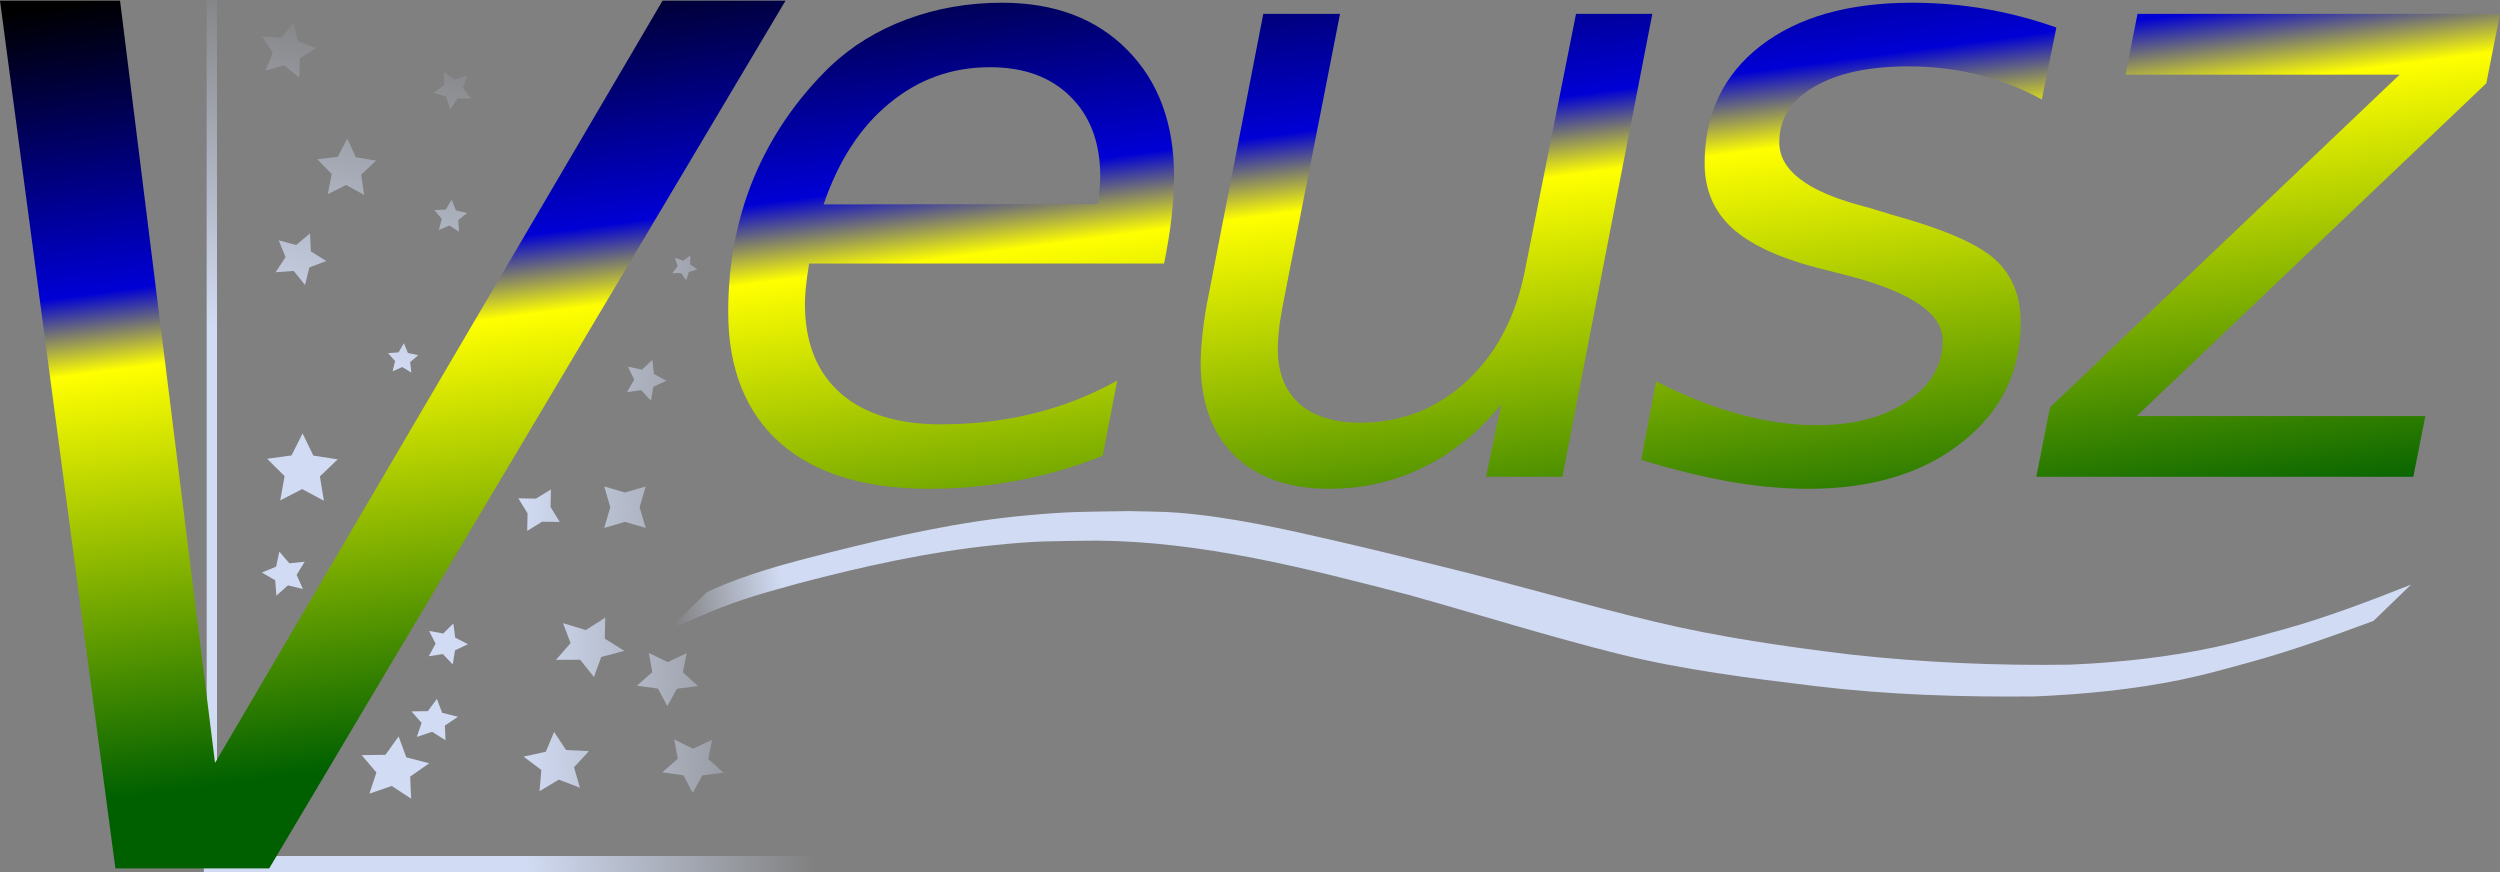 <?xml version="1.0" encoding="UTF-8" standalone="no"?>
<!-- Created with Inkscape (http://www.inkscape.org/) -->
<svg
   xmlns:dc="http://purl.org/dc/elements/1.1/"
   xmlns:cc="http://creativecommons.org/ns#"
   xmlns:rdf="http://www.w3.org/1999/02/22-rdf-syntax-ns#"
   xmlns:svg="http://www.w3.org/2000/svg"
   xmlns="http://www.w3.org/2000/svg"
   xmlns:xlink="http://www.w3.org/1999/xlink"
   xmlns:sodipodi="http://sodipodi.sourceforge.net/DTD/sodipodi-0.dtd"
   xmlns:inkscape="http://www.inkscape.org/namespaces/inkscape"
   width="418.957"
   height="146.143"
   id="svg2"
   sodipodi:version="0.32"
   inkscape:version="0.46"
   sodipodi:docname="logo.svg"
   inkscape:output_extension="org.inkscape.output.svg.inkscape"
   version="1.0"
   inkscape:export-filename="/home/jss/logo.png"
   inkscape:export-xdpi="53.700001"
   inkscape:export-ydpi="53.700001">
  <rect width="100%" height="100%" fill="#808080" stroke="none"/>
  <defs
     id="defs4">
    <linearGradient
       inkscape:collect="always"
       id="linearGradient3862">
      <stop
         style="stop-color:#d1dbf3;stop-opacity:1;"
         offset="0"
         id="stop3864" />
      <stop
         style="stop-color:#d1dbf3;stop-opacity:0;"
         offset="1"
         id="stop3866" />
    </linearGradient>
    <linearGradient
       inkscape:collect="always"
       id="linearGradient3838">
      <stop
         style="stop-color:#d1dbf3;stop-opacity:1;"
         offset="0"
         id="stop3840" />
      <stop
         style="stop-color:#d1dbf3;stop-opacity:0;"
         offset="1"
         id="stop3842" />
    </linearGradient>
    <linearGradient
       id="linearGradient3638">
      <stop
         style="stop-color:#d1dbf3;stop-opacity:1;"
         offset="0"
         id="stop3640" />
      <stop
         style="stop-color:#d1dbf3;stop-opacity:0;"
         offset="1"
         id="stop3642" />
    </linearGradient>
    <linearGradient
       id="linearGradient3225">
      <stop
         style="stop-color:#006000;stop-opacity:1;"
         offset="0"
         id="stop3227" />
      <stop
         id="stop3233"
         offset="0.535"
         style="stop-color:#ffff00;stop-opacity:1;" />
      <stop
         style="stop-color:#0000d5;stop-opacity:1;"
         offset="0.634"
         id="stop3235" />
      <stop
         style="stop-color:#000000;stop-opacity:1;"
         offset="1"
         id="stop3229" />
    </linearGradient>
    <inkscape:perspective
       sodipodi:type="inkscape:persp3d"
       inkscape:vp_x="0 : 526.18109 : 1"
       inkscape:vp_y="6.1230318e-14 : 1000 : 0"
       inkscape:vp_z="744.09448 : 526.18109 : 1"
       inkscape:persp3d-origin="372.04724 : 350.78739 : 1"
       id="perspective10" />
    <linearGradient
       inkscape:collect="always"
       xlink:href="#linearGradient3225"
       id="linearGradient3231"
       x1="290.696"
       y1="261.988"
       x2="278.403"
       y2="112.301"
       gradientUnits="userSpaceOnUse" />
    <linearGradient
       inkscape:collect="always"
       xlink:href="#linearGradient3225"
       id="linearGradient3249"
       gradientUnits="userSpaceOnUse"
       x1="304.435"
       y1="318.391"
       x2="278.403"
       y2="112.301"
       gradientTransform="translate(-0.712,-2.936)" />
    <linearGradient
       inkscape:collect="always"
       xlink:href="#linearGradient3225"
       id="linearGradient3251"
       gradientUnits="userSpaceOnUse"
       x1="290.696"
       y1="261.988"
       x2="278.403"
       y2="112.301" />
    <linearGradient
       inkscape:collect="always"
       xlink:href="#linearGradient3225"
       id="linearGradient3255"
       gradientUnits="userSpaceOnUse"
       gradientTransform="translate(-0.712,-2.936)"
       x1="304.435"
       y1="318.391"
       x2="278.403"
       y2="112.301" />
    <linearGradient
       inkscape:collect="always"
       xlink:href="#linearGradient3225"
       id="linearGradient3259"
       gradientUnits="userSpaceOnUse"
       x1="296.114"
       y1="244.24"
       x2="278.403"
       y2="112.301" />
    <linearGradient
       inkscape:collect="always"
       xlink:href="#linearGradient3225"
       id="linearGradient3262"
       gradientUnits="userSpaceOnUse"
       gradientTransform="matrix(0.989,0,0,0.985,0.958,-2.892)"
       x1="298.583"
       y1="250.86"
       x2="280.666"
       y2="116.931" />
    <linearGradient
       inkscape:collect="always"
       xlink:href="#linearGradient3225"
       id="linearGradient3295"
       gradientUnits="userSpaceOnUse"
       x1="296.114"
       y1="244.24"
       x2="278.403"
       y2="112.301" />
    <linearGradient
       inkscape:collect="always"
       xlink:href="#linearGradient3225"
       id="linearGradient3297"
       gradientUnits="userSpaceOnUse"
       gradientTransform="matrix(0.989,0,0,0.985,0.958,-2.892)"
       x1="298.583"
       y1="250.86"
       x2="280.666"
       y2="116.931" />
    <linearGradient
       inkscape:collect="always"
       xlink:href="#linearGradient3225"
       id="linearGradient3300"
       gradientUnits="userSpaceOnUse"
       gradientTransform="matrix(0.989,0,0,0.985,0.958,-2.892)"
       x1="298.583"
       y1="250.86"
       x2="280.666"
       y2="116.931" />
    <linearGradient
       inkscape:collect="always"
       xlink:href="#linearGradient3225"
       id="linearGradient3303"
       gradientUnits="userSpaceOnUse"
       x1="296.114"
       y1="244.24"
       x2="278.403"
       y2="112.301" />
    <linearGradient
       inkscape:collect="always"
       xlink:href="#linearGradient3638"
       id="linearGradient3646"
       x1="178.059"
       y1="275.335"
       x2="227.153"
       y2="274.757"
       gradientUnits="userSpaceOnUse" />
    <linearGradient
       inkscape:collect="always"
       xlink:href="#linearGradient3638"
       id="linearGradient3648"
       x1="178.059"
       y1="275.335"
       x2="227.153"
       y2="274.757"
       gradientUnits="userSpaceOnUse" />
    <linearGradient
       inkscape:collect="always"
       xlink:href="#linearGradient3638"
       id="linearGradient3662"
       x1="178.059"
       y1="275.335"
       x2="227.153"
       y2="274.757"
       gradientUnits="userSpaceOnUse" />
    <linearGradient
       inkscape:collect="always"
       xlink:href="#linearGradient3638"
       id="linearGradient3664"
       x1="178.059"
       y1="275.335"
       x2="227.153"
       y2="274.757"
       gradientUnits="userSpaceOnUse" />
    <linearGradient
       inkscape:collect="always"
       xlink:href="#linearGradient3638"
       id="linearGradient3666"
       x1="141.671"
       y1="208.233"
       x2="193.771"
       y2="207.529"
       gradientUnits="userSpaceOnUse" />
    <linearGradient
       inkscape:collect="always"
       xlink:href="#linearGradient3638"
       id="linearGradient3668"
       x1="110.616"
       y1="164.461"
       x2="173.173"
       y2="163.657"
       gradientUnits="userSpaceOnUse" />
    <linearGradient
       inkscape:collect="always"
       xlink:href="#linearGradient3638"
       id="linearGradient3670"
       x1="100.403"
       y1="230.379"
       x2="149.497"
       y2="229.802"
       gradientUnits="userSpaceOnUse" />
    <linearGradient
       inkscape:collect="always"
       xlink:href="#linearGradient3638"
       id="linearGradient3676"
       x1="161.583"
       y1="186.59"
       x2="235.796"
       y2="185.653"
       gradientUnits="userSpaceOnUse" />
    <linearGradient
       inkscape:collect="always"
       xlink:href="#linearGradient3638"
       id="linearGradient3678"
       x1="115.436"
       y1="164.24"
       x2="180.746"
       y2="163.41"
       gradientUnits="userSpaceOnUse" />
    <linearGradient
       inkscape:collect="always"
       xlink:href="#linearGradient3838"
       id="linearGradient3844"
       x1="166.305"
       y1="276.257"
       x2="204.624"
       y2="275.83"
       gradientUnits="userSpaceOnUse"
       gradientTransform="matrix(1.281,0,0,1.354,-35.009,-98.593)" />
    <linearGradient
       inkscape:collect="always"
       xlink:href="#linearGradient3862"
       id="linearGradient3868"
       x1="226.356"
       y1="264.088"
       x2="207.493"
       y2="267.066"
       gradientUnits="userSpaceOnUse" />
    <linearGradient
       inkscape:collect="always"
       xlink:href="#linearGradient3638"
       id="linearGradient3872"
       gradientUnits="userSpaceOnUse"
       x1="161.613"
       y1="215.668"
       x2="269.238"
       y2="214.256" />
    <linearGradient
       inkscape:collect="always"
       xlink:href="#linearGradient3638"
       id="linearGradient3876"
       gradientUnits="userSpaceOnUse"
       x1="116.045"
       y1="184.69"
       x2="178.601"
       y2="183.885" />
    <linearGradient
       inkscape:collect="always"
       xlink:href="#linearGradient3638"
       id="linearGradient3880"
       gradientUnits="userSpaceOnUse"
       x1="146.941"
       y1="195.383"
       x2="160.445"
       y2="139.447" />
    <linearGradient
       inkscape:collect="always"
       xlink:href="#linearGradient3638"
       id="linearGradient3882"
       gradientUnits="userSpaceOnUse"
       x1="140.432"
       y1="171.52"
       x2="153.937"
       y2="115.584" />
    <linearGradient
       inkscape:collect="always"
       xlink:href="#linearGradient3638"
       id="linearGradient3884"
       gradientUnits="userSpaceOnUse"
       x1="110.784"
       y1="144.041"
       x2="124.289"
       y2="88.105" />
    <linearGradient
       inkscape:collect="always"
       xlink:href="#linearGradient3638"
       id="linearGradient3886"
       gradientUnits="userSpaceOnUse"
       x1="146.941"
       y1="195.383"
       x2="160.445"
       y2="139.447" />
    <linearGradient
       inkscape:collect="always"
       xlink:href="#linearGradient3638"
       id="linearGradient3888"
       gradientUnits="userSpaceOnUse"
       x1="146.941"
       y1="195.383"
       x2="160.445"
       y2="139.447" />
    <linearGradient
       inkscape:collect="always"
       xlink:href="#linearGradient3638"
       id="linearGradient3890"
       gradientUnits="userSpaceOnUse"
       x1="146.941"
       y1="195.383"
       x2="160.445"
       y2="139.447" />
    <linearGradient
       inkscape:collect="always"
       xlink:href="#linearGradient3638"
       id="linearGradient3892"
       gradientUnits="userSpaceOnUse"
       x1="146.941"
       y1="195.383"
       x2="160.445"
       y2="139.447" />
    <linearGradient
       inkscape:collect="always"
       xlink:href="#linearGradient3638"
       id="linearGradient3894"
       gradientUnits="userSpaceOnUse"
       x1="146.941"
       y1="195.383"
       x2="160.445"
       y2="139.447" />
    <linearGradient
       inkscape:collect="always"
       xlink:href="#linearGradient3638"
       id="linearGradient3896"
       gradientUnits="userSpaceOnUse"
       x1="146.941"
       y1="195.383"
       x2="160.445"
       y2="139.447" />
    <linearGradient
       inkscape:collect="always"
       xlink:href="#linearGradient3638"
       id="linearGradient3898"
       gradientUnits="userSpaceOnUse"
       x1="146.941"
       y1="195.383"
       x2="160.445"
       y2="139.447" />
  </defs>
  <sodipodi:namedview
     id="base"
     pagecolor="#ffffff"
     bordercolor="#666666"
     borderopacity="1.0"
     gridtolerance="10000"
     guidetolerance="10"
     objecttolerance="10"
     inkscape:pageopacity="0.0"
     inkscape:pageshadow="2"
     inkscape:zoom="1.4244857"
     inkscape:cx="209.47845"
     inkscape:cy="72.305528"
     inkscape:document-units="px"
     inkscape:current-layer="layer1"
     showgrid="false"
     inkscape:window-width="1280"
     inkscape:window-height="708"
     inkscape:window-x="-5"
     inkscape:window-y="-3"
     inkscape:snap-global="false"
     borderlayer="false" />
  <g
     inkscape:label="Layer 1"
     inkscape:groupmode="layer"
     id="layer1"
     transform="translate(-90.349,-135.409)">
    <rect
       style="fill:url(#linearGradient3844);fill-opacity:1;stroke:none;stroke-width:3.053;stroke-linecap:butt;stroke-linejoin:miter;stroke-miterlimit:4;stroke-dasharray:none;stroke-opacity:1"
       id="rect3836"
       width="108.752"
       height="2.688"
       x="124.505"
       y="278.864" />
    <path
       style="fill:url(#linearGradient3880);fill-opacity:1;stroke:none;stroke-width:3.053;stroke-linecap:butt;stroke-linejoin:miter;stroke-miterlimit:4;stroke-dasharray:none;stroke-opacity:1"
       d="M 124.983,135.409 L 124.983,281.107 L 125.01,281.107 L 125.01,281.143 L 130.907,279.654 L 129.418,276.355 L 126.716,278.837 L 126.716,135.409 L 124.983,135.409 z"
       id="rect3437"
       sodipodi:nodetypes="ccccccccc" />
    <path
       id="path2393"
       d="M 208.808,234.632 C 215.562,231.509 222.603,229.7 229.645,227.931 C 240.393,225.223 251.194,222.815 262.14,221.803 C 269.916,221.084 271.818,221.194 279.555,221.06 C 282.27,221.149 284.989,221.113 287.7,221.327 C 296.623,222.034 305.462,224.043 314.24,226.06 C 321.08,227.631 325.218,228.678 331.987,230.345 C 343.939,233.244 355.791,236.763 367.748,239.618 C 378.588,242.208 389.565,243.769 400.542,245.107 C 412.717,246.443 424.94,246.974 437.159,246.796 C 445.381,246.452 453.609,245.565 461.722,243.822 C 465.473,243.017 469.265,241.918 472.981,240.897 C 480.234,238.894 487.33,236.167 494.407,233.377 L 488.1,239.465 C 481.155,242.035 474.19,244.531 467.11,246.468 C 463.154,247.538 459.842,248.499 455.844,249.319 C 447.733,250.982 439.511,251.771 431.303,252.12 C 419.056,252.24 406.792,251.857 394.595,250.394 C 383.548,249.049 372.481,247.686 361.582,244.99 C 349.824,242.054 338.196,238.385 326.496,235.122 C 309.238,230.632 291.821,226.144 274.119,226.007 C 266.484,226.124 264.447,225.989 256.761,226.788 C 245.768,227.931 234.884,230.348 224.101,233.189 C 221.596,233.906 219.078,234.556 216.586,235.34 C 211.638,236.898 206.786,238.914 202.048,241.271 L 208.808,234.632 z"
       style="fill:url(#linearGradient3868);fill-opacity:1" />
    <g
       id="g3305">
      <path
         id="text2383"
         d="M 221.989,135.523 L 135.466,280.934 L 109.685,280.934 L 90.349,135.523 L 110.466,135.523 L 126.384,263.258 L 201.384,135.523 L 221.989,135.523"
         style="font-size:40px;font-style:normal;font-weight:normal;line-height:125%;fill:url(#linearGradient3303);fill-opacity:1;stroke:none;stroke-width:1px;stroke-linecap:butt;stroke-linejoin:miter;stroke-opacity:1;font-family:Bitstream Vera Sans" />
      <path
         sodipodi:nodetypes="ccscscccccsscsscccscscccscscccccccscsscccccccscsscccsscsccccscssccsscsccccscsccccccccccccc"
         id="text2387"
         d="M 274.313,169.599 C 274.452,168.86 274.545,168.098 274.591,167.313 C 274.684,166.528 274.73,165.743 274.73,164.958 C 274.73,159.324 273.062,154.868 269.726,151.589 C 266.436,148.311 261.941,146.671 256.241,146.671 C 249.893,146.671 244.287,148.68 239.421,152.698 C 234.556,156.669 230.872,162.326 228.37,169.668 L 274.313,169.599 M 285.434,179.573 L 225.937,179.573 C 225.659,181.328 225.474,182.714 225.381,183.73 C 225.288,184.745 225.242,185.623 225.242,186.362 C 225.242,192.78 227.211,197.745 231.15,201.254 C 235.135,204.764 240.742,206.519 247.97,206.519 C 253.531,206.519 258.79,205.895 263.748,204.648 C 268.706,203.402 273.317,201.577 277.58,199.176 L 275.147,211.783 C 270.56,213.63 265.81,215.015 260.898,215.939 C 256.033,216.863 251.075,217.324 246.024,217.324 C 235.228,217.324 226.91,214.761 221.072,209.636 C 215.28,204.464 212.384,197.144 212.384,187.678 C 212.384,179.597 213.82,172.093 216.693,165.166 C 219.612,158.193 223.875,151.982 229.482,146.533 C 233.096,143.116 237.382,140.483 242.34,138.636 C 247.345,136.789 252.65,135.866 258.257,135.866 C 267.061,135.866 274.058,138.498 279.248,143.762 C 284.484,149.026 287.102,156.092 287.102,164.958 C 287.102,167.082 286.963,169.368 286.685,171.815 C 286.407,174.217 285.99,176.803 285.434,179.573 M 292.949,184.561 L 302.054,137.736 L 314.913,137.736 L 305.808,184.076 C 305.344,186.339 304.997,188.278 304.765,189.894 C 304.58,191.511 304.487,192.85 304.487,193.912 C 304.487,197.837 305.692,200.885 308.101,203.055 C 310.511,205.179 313.917,206.241 318.319,206.241 C 325.176,206.241 331.108,203.933 336.112,199.315 C 341.116,194.697 344.383,188.486 345.912,180.682 L 354.461,137.736 L 367.25,137.736 L 352.168,215.316 L 339.379,215.316 L 341.95,203.124 C 338.336,207.65 334.027,211.159 329.022,213.653 C 324.064,216.101 318.782,217.324 313.175,217.324 C 306.364,217.324 301.058,215.477 297.258,211.783 C 293.459,208.042 291.559,202.847 291.559,196.198 C 291.559,194.812 291.675,193.081 291.907,191.003 C 292.138,188.925 292.486,186.777 292.949,184.561 M 434.957,140.022 L 432.525,152.074 C 429.142,150.227 425.574,148.842 421.821,147.918 C 418.068,146.995 414.198,146.533 410.214,146.533 C 403.495,146.533 398.189,147.687 394.297,149.996 C 390.451,152.259 388.528,155.353 388.528,159.278 C 388.528,163.85 393.022,167.359 402.012,169.807 C 402.707,169.991 403.217,170.13 403.541,170.222 L 407.642,171.469 C 416.168,173.824 421.844,176.295 424.671,178.881 C 427.543,181.467 428.98,184.999 428.98,189.479 C 428.98,197.698 425.69,204.394 419.11,209.566 C 412.577,214.738 404.004,217.324 393.393,217.324 C 389.269,217.324 384.937,216.932 380.396,216.147 C 375.855,215.362 370.85,214.138 365.383,212.476 L 367.885,199.315 C 372.565,201.716 377.175,203.54 381.716,204.787 C 386.257,206.034 390.613,206.657 394.783,206.657 C 401.039,206.657 406.113,205.318 410.005,202.64 C 413.944,199.961 415.913,196.567 415.913,192.457 C 415.913,188.024 410.77,184.445 400.483,181.721 L 399.162,181.374 L 394.783,180.266 C 388.296,178.558 383.547,176.318 380.535,173.547 C 377.523,170.73 376.017,167.151 376.017,162.811 C 376.017,154.545 379.121,147.987 385.331,143.139 C 391.586,138.29 400.066,135.866 410.77,135.866 C 414.986,135.866 419.087,136.212 423.072,136.905 C 427.103,137.597 431.065,138.636 434.957,140.022 M 448.558,137.736 L 509.306,137.736 L 507.012,149.373 L 448.419,205.133 L 496.795,205.133 L 494.779,215.316 L 431.599,215.316 L 433.892,203.679 L 492.485,147.918 L 446.542,147.918 L 448.558,137.736"
         style="font-size:144px;font-style:oblique;font-variant:normal;font-weight:normal;font-stretch:normal;text-align:start;line-height:125%;writing-mode:lr-tb;text-anchor:start;fill:url(#linearGradient3300);fill-opacity:1;stroke:none;stroke-width:1px;stroke-linecap:butt;stroke-linejoin:miter;stroke-opacity:1;font-family:Bitstream Vera Sans;-inkscape-font-specification:Bitstream Vera Sans Oblique" />
    </g>
    <path
       sodipodi:type="star"
       style="fill:url(#linearGradient3678);fill-opacity:1;stroke:none;stroke-width:2.5;stroke-linecap:round;stroke-linejoin:round;stroke-miterlimit:4;stroke-dasharray:none;stroke-opacity:1"
       id="path3407"
       sodipodi:sides="5"
       sodipodi:cx="122.93106"
       sodipodi:cy="147.01106"
       sodipodi:r1="7.6869125"
       sodipodi:r2="3.843456"
       sodipodi:arg1="0.85196633"
       sodipodi:arg2="1.4802849"
       inkscape:flatsided="false"
       inkscape:rounded="0"
       inkscape:randomized="0"
       d="M 127.993,152.796 L 123.278,150.839 L 118.993,153.613 L 119.398,148.524 L 115.436,145.306 L 120.4,144.119 L 122.236,139.356 L 124.9,143.71 L 129.997,143.985 L 126.679,147.863 L 127.993,152.796 z"
       transform="matrix(0.752,0,0,0.696,91.286,161.076)" />
    <path
       sodipodi:type="star"
       style="fill:url(#linearGradient3676);fill-opacity:1;stroke:none;stroke-width:2.5;stroke-linecap:round;stroke-linejoin:round;stroke-miterlimit:4;stroke-dasharray:none;stroke-opacity:1"
       id="path3409"
       sodipodi:sides="5"
       sodipodi:cx="128.71605"
       sodipodi:cy="168.70479"
       sodipodi:r1="9.0607166"
       sodipodi:r2="4.5303583"
       sodipodi:arg1="1.0714496"
       sodipodi:arg2="1.6997681"
       inkscape:flatsided="false"
       inkscape:rounded="0"
       inkscape:randomized="0"
       d="M 133.055,176.659 L 128.133,173.198 L 122.492,175.289 L 124.263,169.539 L 120.53,164.82 L 126.547,164.728 L 129.881,159.719 L 131.828,165.413 L 137.622,167.036 L 132.809,170.647 L 133.055,176.659 z"
       transform="matrix(0.662,0,0,0.616,71.168,160.431)" />
    <path
       sodipodi:type="star"
       style="fill:url(#linearGradient3882);fill-opacity:1;stroke:none;stroke-width:2.5;stroke-linecap:round;stroke-linejoin:round;stroke-miterlimit:4;stroke-dasharray:none;stroke-opacity:1"
       id="path3411"
       sodipodi:sides="5"
       sodipodi:cx="134.50104"
       sodipodi:cy="190.39851"
       sodipodi:r1="6.2205467"
       sodipodi:r2="3.1102734"
       sodipodi:arg1="0.95054684"
       sodipodi:arg2="1.5788654"
       inkscape:flatsided="false"
       inkscape:rounded="0"
       inkscape:randomized="0"
       d="M 138.117,195.46 L 134.476,193.509 L 130.804,195.401 L 131.535,191.336 L 128.601,188.429 L 132.693,187.868 L 134.551,184.178 L 136.349,187.897 L 140.432,188.524 L 137.451,191.383 L 138.117,195.46 z"
       transform="translate(6.508,23.863)" />
    <path
       sodipodi:type="star"
       style="fill:url(#linearGradient3884);fill-opacity:1;stroke:none;stroke-width:2.5;stroke-linecap:round;stroke-linejoin:round;stroke-miterlimit:4;stroke-dasharray:none;stroke-opacity:1"
       id="path3413"
       sodipodi:sides="5"
       sodipodi:cx="101.96047"
       sodipodi:cy="180.27477"
       sodipodi:r1="3.8941412"
       sodipodi:r2="1.9470707"
       sodipodi:arg1="1.9513027"
       sodipodi:arg2="2.5796212"
       inkscape:flatsided="false"
       inkscape:rounded="0"
       inkscape:randomized="0"
       d="M 100.514,183.89 L 100.313,181.312 L 98.075,180.017 L 100.465,179.028 L 101.005,176.5 L 102.684,178.467 L 105.256,178.2 L 103.903,180.404 L 104.952,182.768 L 102.438,182.162 L 100.514,183.89 z"
       transform="translate(36.156,51.342)" />
    <path
       sodipodi:type="star"
       style="fill:url(#linearGradient3670);fill-opacity:1;stroke:none;stroke-width:2.5;stroke-linecap:round;stroke-linejoin:round;stroke-miterlimit:4;stroke-dasharray:none;stroke-opacity:1"
       id="path3415"
       sodipodi:sides="5"
       sodipodi:cx="87.497993"
       sodipodi:cy="198.35287"
       sodipodi:r1="3.6156194"
       sodipodi:r2="1.8078098"
       sodipodi:arg1="-2.4980915"
       sodipodi:arg2="-1.869773"
       inkscape:flatsided="false"
       inkscape:rounded="0"
       inkscape:randomized="0"
       d="M 84.605,196.184 L 86.966,196.625 L 88.667,194.932 L 88.977,197.313 L 91.113,198.408 L 88.944,199.438 L 88.563,201.808 L 86.913,200.064 L 84.541,200.433 L 85.69,198.325 L 84.605,196.184 z"
       transform="translate(77.656,44.956)" />
    <path
       sodipodi:type="star"
       style="fill:url(#linearGradient3668);fill-opacity:1;stroke:none;stroke-width:2.5;stroke-linecap:round;stroke-linejoin:round;stroke-miterlimit:4;stroke-dasharray:none;stroke-opacity:1"
       id="path3417"
       sodipodi:sides="5"
       sodipodi:cx="146.79414"
       sodipodi:cy="147.73421"
       sodipodi:r1="6.8601556"
       sodipodi:r2="3.430078"
       sodipodi:arg1="0.32175055"
       sodipodi:arg2="0.95006909"
       inkscape:flatsided="false"
       inkscape:rounded="0"
       inkscape:randomized="0"
       d="M 153.302,149.904 L 148.789,150.524 L 146.742,154.594 L 144.757,150.494 L 140.254,149.805 L 143.54,146.65 L 142.804,142.154 L 146.82,144.304 L 150.868,142.215 L 150.064,146.699 L 153.302,149.904 z"
       transform="matrix(0.785,0,0,0.718,91.247,157.276)" />
    <path
       sodipodi:type="star"
       style="fill:url(#linearGradient3666);fill-opacity:1;stroke:none;stroke-width:2.5;stroke-linecap:round;stroke-linejoin:round;stroke-miterlimit:4;stroke-dasharray:none;stroke-opacity:1"
       id="path3419"
       sodipodi:sides="5"
       sodipodi:cx="153.30226"
       sodipodi:cy="169.42792"
       sodipodi:r1="6.4678168"
       sodipodi:r2="3.2339084"
       sodipodi:arg1="2.677945"
       sodipodi:arg2="3.3062636"
       inkscape:flatsided="false"
       inkscape:rounded="0"
       inkscape:randomized="0"
       d="M 147.517,172.32 L 150.112,168.898 L 148.764,164.82 L 152.821,166.23 L 156.282,163.688 L 156.195,167.982 L 159.683,170.488 L 155.572,171.732 L 154.266,175.824 L 151.812,172.298 L 147.517,172.32 z"
       transform="matrix(0.942,0,0,0.82,44.563,104.686)" />
    <path
       sodipodi:type="star"
       style="fill:url(#linearGradient3664);fill-opacity:1;stroke:none;stroke-width:2.5;stroke-linecap:round;stroke-linejoin:round;stroke-miterlimit:4;stroke-dasharray:none;stroke-opacity:1"
       id="path3423"
       sodipodi:sides="4"
       sodipodi:cx="180.68758"
       sodipodi:cy="220.90149"
       sodipodi:r1="4.0020599"
       sodipodi:r2="2.0010302"
       sodipodi:arg1="0.51914611"
       sodipodi:arg2="1.3045443"
       inkscape:flatsided="false"
       inkscape:rounded="0"
       inkscape:randomized="0"
       d="M 184.162,222.887 L 181.214,222.832 L 178.702,224.376 L 178.757,221.428 L 177.213,218.916 L 180.161,218.971 L 182.673,217.427 L 182.618,220.375 L 184.162,222.887 z" />
    <path
       sodipodi:type="star"
       style="fill:url(#linearGradient3662);fill-opacity:1;stroke:none;stroke-width:2.5;stroke-linecap:round;stroke-linejoin:round;stroke-miterlimit:4;stroke-dasharray:none;stroke-opacity:1"
       id="path3425"
       sodipodi:sides="4"
       sodipodi:cx="195.08302"
       sodipodi:cy="220.40511"
       sodipodi:r1="4.9140544"
       sodipodi:r2="2.4570272"
       sodipodi:arg1="-2.3561945"
       sodipodi:arg2="-1.5707963"
       inkscape:flatsided="false"
       inkscape:rounded="0"
       inkscape:randomized="0"
       d="M 191.608,216.93 L 195.083,217.948 L 198.558,216.93 L 197.54,220.405 L 198.558,223.88 L 195.083,222.862 L 191.608,223.88 L 192.626,220.405 L 191.608,216.93 z" />
    <path
       sodipodi:type="star"
       style="fill:url(#linearGradient3886);fill-opacity:1;stroke:none;stroke-width:3.053;stroke-linecap:butt;stroke-linejoin:miter;stroke-miterlimit:4;stroke-dasharray:none;stroke-opacity:1"
       id="path3442"
       sodipodi:sides="5"
       sodipodi:cx="140.47963"
       sodipodi:cy="178.70796"
       sodipodi:r1="4.5765305"
       sodipodi:r2="2.2882655"
       sodipodi:arg1="1.3521274"
       sodipodi:arg2="1.9804459"
       inkscape:flatsided="false"
       inkscape:rounded="0"
       inkscape:randomized="0"
       d="M 141.472,183.176 L 139.568,180.807 L 136.538,181.033 L 138.202,178.49 L 137.05,175.677 L 139.983,176.474 L 142.302,174.51 L 142.451,177.546 L 145.035,179.144 L 142.194,180.223 L 141.472,183.176 z" />
    <path
       sodipodi:type="star"
       style="fill:url(#linearGradient3888);fill-opacity:1;stroke:none;stroke-width:3.053;stroke-linecap:butt;stroke-linejoin:miter;stroke-miterlimit:4;stroke-dasharray:none;stroke-opacity:1"
       id="path3444"
       sodipodi:sides="5"
       sodipodi:cx="148.42194"
       sodipodi:cy="163.81613"
       sodipodi:r1="5.1825099"
       sodipodi:r2="2.5912552"
       sodipodi:arg1="-0.29145679"
       sodipodi:arg2="0.33686174"
       inkscape:flatsided="false"
       inkscape:rounded="0"
       inkscape:randomized="0"
       d="M 153.386,162.327 L 150.868,164.673 L 151.372,168.077 L 148.363,166.407 L 145.281,167.939 L 145.94,164.561 L 143.531,162.103 L 146.947,161.686 L 148.54,158.635 L 149.992,161.755 L 153.386,162.327 z" />
    <path
       sodipodi:type="star"
       style="fill:url(#linearGradient3890);fill-opacity:1;stroke:none;stroke-width:3.053;stroke-linecap:butt;stroke-linejoin:miter;stroke-miterlimit:4;stroke-dasharray:none;stroke-opacity:1"
       id="path3446"
       sodipodi:sides="5"
       sodipodi:cx="166.29214"
       sodipodi:cy="150.41348"
       sodipodi:r1="3.3299153"
       sodipodi:r2="1.6649576"
       sodipodi:arg1="0.46364761"
       sodipodi:arg2="1.0919661"
       inkscape:flatsided="false"
       inkscape:rounded="0"
       inkscape:randomized="0"
       d="M 169.271,151.903 L 167.059,151.891 L 165.796,153.706 L 165.124,151.6 L 163.007,150.959 L 164.803,149.669 L 164.758,147.458 L 166.54,148.767 L 168.629,148.041 L 167.935,150.141 L 169.271,151.903 z" />
    <path
       sodipodi:type="star"
       style="fill:url(#linearGradient3892);fill-opacity:1;stroke:none;stroke-width:3.053;stroke-linecap:butt;stroke-linejoin:miter;stroke-miterlimit:4;stroke-dasharray:none;stroke-opacity:1"
       id="path3448"
       sodipodi:sides="5"
       sodipodi:cx="165.79575"
       sodipodi:cy="171.75844"
       sodipodi:r1="2.8944521"
       sodipodi:r2="1.447226"
       sodipodi:arg1="1.0303768"
       sodipodi:arg2="1.6586954"
       inkscape:flatsided="false"
       inkscape:rounded="0"
       inkscape:randomized="0"
       d="M 167.285,174.24 L 165.669,173.2 L 163.895,173.942 L 164.385,172.083 L 163.132,170.626 L 165.051,170.517 L 166.05,168.875 L 166.746,170.667 L 168.616,171.109 L 167.128,172.325 L 167.285,174.24 z" />
    <path
       sodipodi:type="star"
       style="fill:url(#linearGradient3894);fill-opacity:1;stroke:none;stroke-width:3.053;stroke-linecap:butt;stroke-linejoin:miter;stroke-miterlimit:4;stroke-dasharray:none;stroke-opacity:1"
       id="path3450"
       sodipodi:sides="5"
       sodipodi:cx="157.85342"
       sodipodi:cy="195.58537"
       sodipodi:r1="2.6731658"
       sodipodi:r2="1.336583"
       sodipodi:arg1="-2.7610863"
       sodipodi:arg2="-2.1327677"
       inkscape:flatsided="false"
       inkscape:rounded="0"
       inkscape:randomized="0"
       d="M 155.371,194.593 L 157.141,194.454 L 158.031,192.918 L 158.709,194.559 L 160.445,194.93 L 159.094,196.082 L 159.278,197.847 L 157.765,196.919 L 156.142,197.639 L 156.558,195.913 L 155.371,194.593 z" />
    <path
       sodipodi:type="star"
       style="fill:url(#linearGradient3896);fill-opacity:1;stroke:none;stroke-width:3.053;stroke-linecap:butt;stroke-linejoin:miter;stroke-miterlimit:4;stroke-dasharray:none;stroke-opacity:1"
       id="path3452"
       sodipodi:sides="5"
       sodipodi:cx="182.67316"
       sodipodi:cy="139.4928"
       sodipodi:r1="3.1784754"
       sodipodi:r2="1.5892377"
       sodipodi:arg1="0.67474094"
       sodipodi:arg2="1.3030595"
       inkscape:flatsided="false"
       inkscape:rounded="0"
       inkscape:randomized="0"
       d="M 185.155,141.478 L 183.094,141.025 L 181.552,142.467 L 181.345,140.366 L 179.498,139.345 L 181.432,138.5 L 181.832,136.428 L 183.234,138.006 L 185.329,137.746 L 184.261,139.567 L 185.155,141.478 z" />
    <path
       sodipodi:type="star"
       style="fill:url(#linearGradient3648);fill-opacity:1;stroke:none;stroke-width:3.053;stroke-linecap:butt;stroke-linejoin:miter;stroke-miterlimit:4;stroke-dasharray:none;stroke-opacity:1"
       id="path3454"
       sodipodi:sides="5"
       sodipodi:cx="205.01091"
       sodipodi:cy="180.19714"
       sodipodi:r1="2.2199433"
       sodipodi:r2="1.1099718"
       sodipodi:arg1="2.677945"
       sodipodi:arg2="3.3062636"
       inkscape:flatsided="false"
       inkscape:rounded="0"
       inkscape:randomized="0"
       d="M 203.025,181.19 L 203.916,180.015 L 203.453,178.616 L 204.846,179.1 L 206.034,178.227 L 206.004,179.701 L 207.201,180.561 L 205.79,180.988 L 205.342,182.392 L 204.5,181.182 L 203.025,181.19 z" />
    <path
       sodipodi:type="star"
       style="fill:url(#linearGradient3646);fill-opacity:1;stroke:none;stroke-width:3.053;stroke-linecap:butt;stroke-linejoin:miter;stroke-miterlimit:4;stroke-dasharray:none;stroke-opacity:1"
       id="path3456"
       sodipodi:sides="5"
       sodipodi:cx="200.54337"
       sodipodi:cy="195.58537"
       sodipodi:r1="3.613806"
       sodipodi:r2="1.8069032"
       sodipodi:arg1="1.2924967"
       sodipodi:arg2="1.9208152"
       inkscape:flatsided="false"
       inkscape:rounded="0"
       inkscape:randomized="0"
       d="M 201.536,199.06 L 199.924,197.283 L 197.545,197.603 L 198.738,195.521 L 197.698,193.358 L 200.047,193.848 L 201.783,192.191 L 202.042,194.576 L 204.155,195.715 L 201.966,196.699 L 201.536,199.06 z"
       transform="translate(-2.106,3.51)" />
    <path
       sodipodi:type="star"
       style="fill:url(#linearGradient3898);fill-opacity:1;stroke:none;stroke-width:3.053;stroke-linecap:butt;stroke-linejoin:miter;stroke-miterlimit:4;stroke-dasharray:none;stroke-opacity:1"
       id="path3458"
       sodipodi:sides="5"
       sodipodi:cx="138.49405"
       sodipodi:cy="143.96034"
       sodipodi:r1="4.8889184"
       sodipodi:r2="2.4444592"
       sodipodi:arg1="1.152572"
       sodipodi:arg2="1.7808905"
       inkscape:flatsided="false"
       inkscape:rounded="0"
       inkscape:randomized="0"
       d="M 140.48,148.428 L 137.984,146.351 L 134.859,147.229 L 136.063,144.214 L 134.262,141.513 L 137.501,141.727 L 139.514,139.179 L 140.312,142.326 L 143.357,143.452 L 140.61,145.184 L 140.48,148.428 z" />
    <path
       sodipodi:type="star"
       style="fill:url(#linearGradient3872);fill-opacity:1;stroke:none;stroke-width:2.5;stroke-linecap:round;stroke-linejoin:round;stroke-miterlimit:4;stroke-dasharray:none;stroke-opacity:1"
       id="path3870"
       sodipodi:sides="5"
       sodipodi:cx="128.71605"
       sodipodi:cy="168.70479"
       sodipodi:r1="9.0607166"
       sodipodi:r2="4.5303583"
       sodipodi:arg1="1.0714496"
       sodipodi:arg2="1.6997681"
       inkscape:flatsided="false"
       inkscape:rounded="0"
       inkscape:randomized="0"
       d="M 133.055,176.659 L 128.133,173.198 L 122.492,175.289 L 124.263,169.539 L 120.53,164.82 L 126.547,164.728 L 129.881,159.719 L 131.828,165.413 L 137.622,167.036 L 132.809,170.647 L 133.055,176.659 z"
       transform="matrix(0.456,0,0,0.409,104.338,187.212)" />
    <path
       sodipodi:type="star"
       style="fill:url(#linearGradient3876);fill-opacity:1;stroke:none;stroke-width:2.5;stroke-linecap:round;stroke-linejoin:round;stroke-miterlimit:4;stroke-dasharray:none;stroke-opacity:1"
       id="path3874"
       sodipodi:sides="5"
       sodipodi:cx="146.79414"
       sodipodi:cy="147.73421"
       sodipodi:r1="6.8601556"
       sodipodi:r2="3.430078"
       sodipodi:arg1="0.32175055"
       sodipodi:arg2="0.95006909"
       inkscape:flatsided="false"
       inkscape:rounded="0"
       inkscape:randomized="0"
       d="M 153.302,149.904 L 148.789,150.524 L 146.742,154.594 L 144.757,150.494 L 140.254,149.805 L 143.54,146.65 L 142.804,142.154 L 146.82,144.304 L 150.868,142.215 L 150.064,146.699 L 153.302,149.904 z"
       transform="matrix(0.785,0,0,0.718,86.987,142.755)" />
  </g>
</svg>

